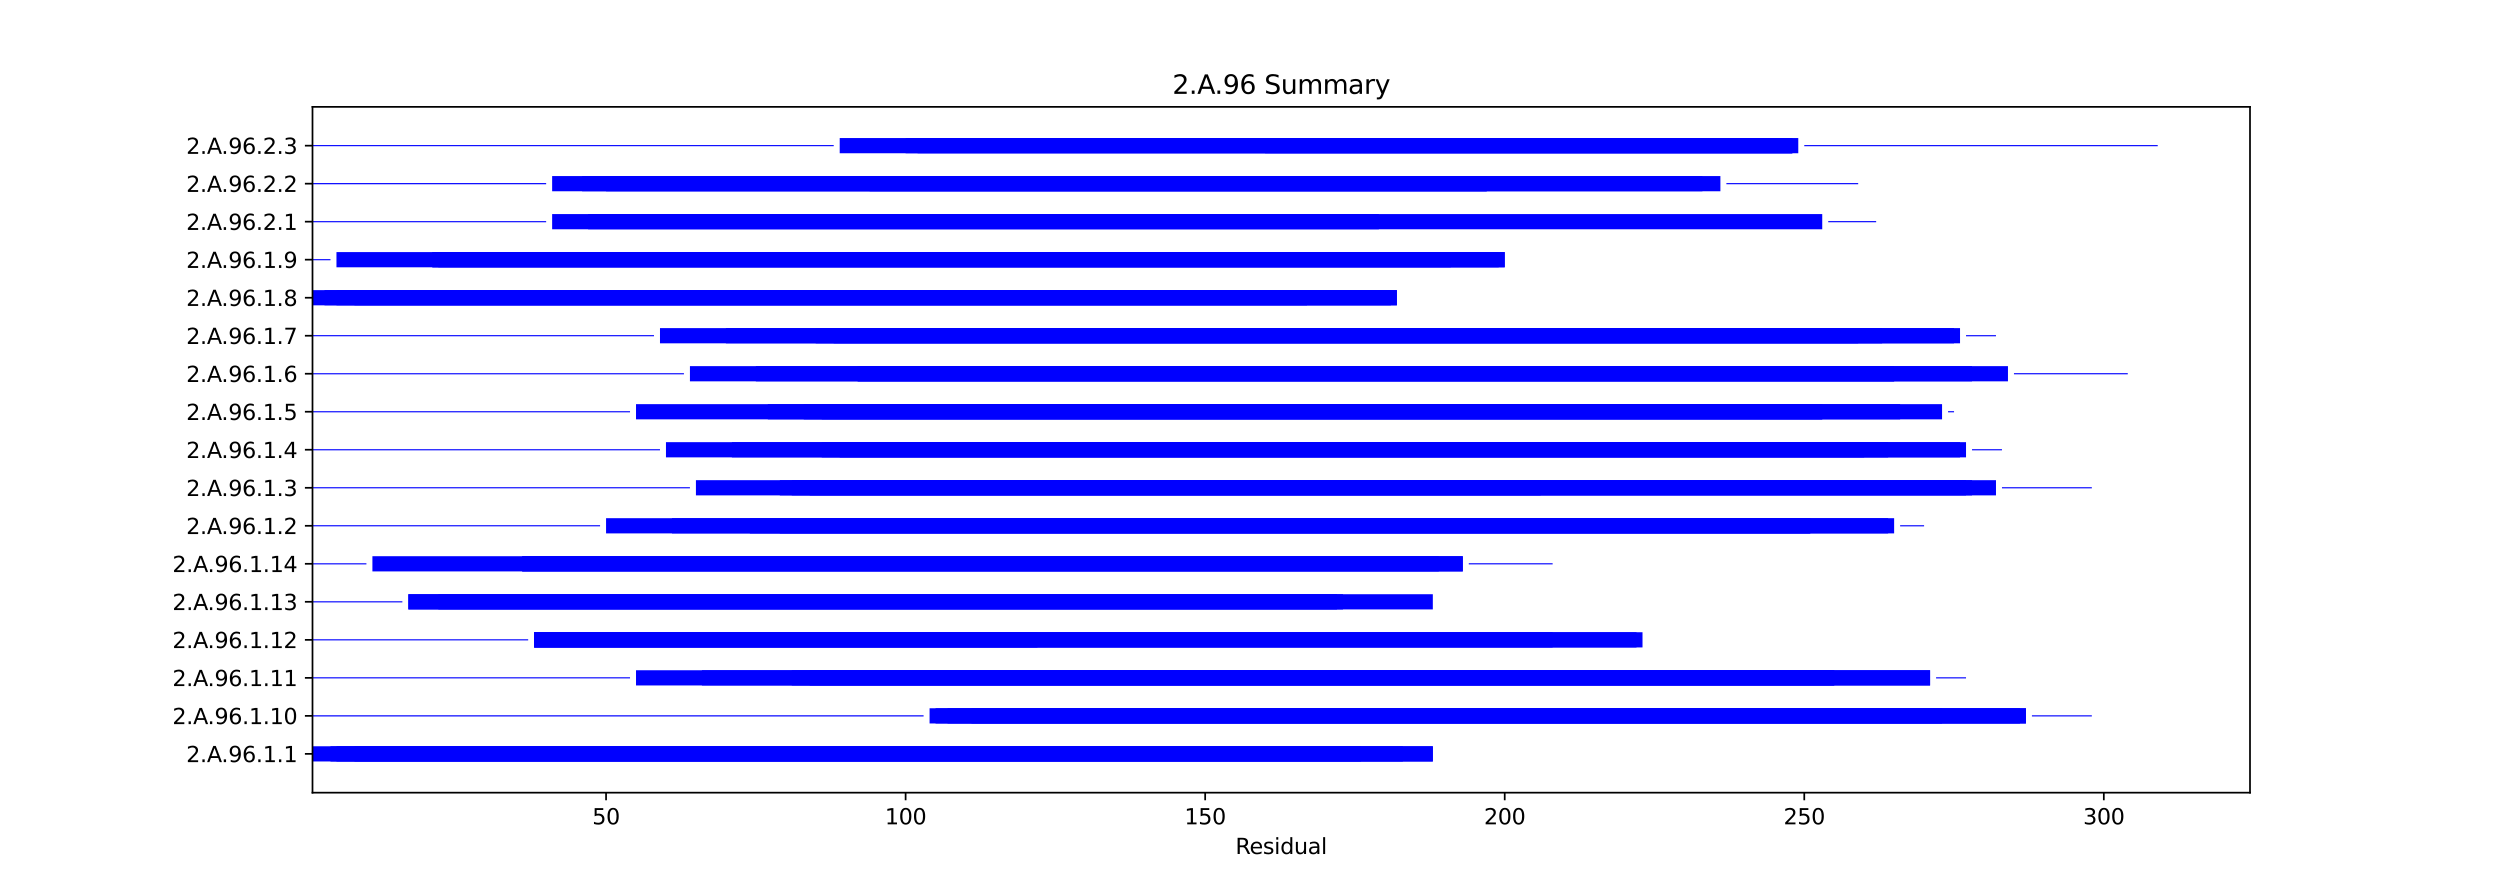 <?xml version="1.0" encoding="utf-8" standalone="no"?>
<!DOCTYPE svg PUBLIC "-//W3C//DTD SVG 1.1//EN"
  "http://www.w3.org/Graphics/SVG/1.1/DTD/svg11.dtd">
<svg xmlns:xlink="http://www.w3.org/1999/xlink" width="1152pt" height="410.4pt" viewBox="0 0 1152 410.4" xmlns="http://www.w3.org/2000/svg" version="1.1">
 <defs>
  <style type="text/css">*{stroke-linejoin: round; stroke-linecap: butt}</style>
 </defs>
 <g id="figure_1">
  <g id="patch_1">
   <path d="M 0 410.4 
L 1152 410.4 
L 1152 0 
L 0 0 
z
" style="fill: #ffffff"/>
  </g>
  <g id="axes_1">
   <g id="patch_2">
    <path d="M 144 365.256 
L 1036.8 365.256 
L 1036.8 49.248 
L 144 49.248 
z
" style="fill: #ffffff"/>
   </g>
   <g id="patch_3">
    <path d="M 144 350.892 
L 660.245 350.892 
L 660.245 343.885 
L 144 343.885 
z
" clip-path="url(#p407dd7b61c)" style="fill: #0000ff"/>
   </g>
   <g id="patch_4">
    <path d="M 152.282 350.892 
L 660.245 350.892 
L 660.245 343.885 
L 152.282 343.885 
z
" clip-path="url(#p407dd7b61c)" style="fill: #0000ff"/>
   </g>
   <g id="patch_5">
    <path d="M 155.043 350.892 
L 627.117 350.892 
L 627.117 343.885 
L 155.043 343.885 
z
" clip-path="url(#p407dd7b61c)" style="fill: #0000ff"/>
   </g>
   <g id="patch_6">
    <path d="M 163.325 350.892 
L 646.442 350.892 
L 646.442 343.885 
L 163.325 343.885 
z
" clip-path="url(#p407dd7b61c)" style="fill: #0000ff"/>
   </g>
   <g id="patch_7">
    <path d="M 144 330.134 
L 425.588 330.134 
L 425.588 329.609 
L 144 329.609 
z
" clip-path="url(#p407dd7b61c)" style="fill: #0000ff"/>
   </g>
   <g id="patch_8">
    <path d="M 428.349 333.375 
L 933.551 333.375 
L 933.551 326.368 
L 428.349 326.368 
z
" clip-path="url(#p407dd7b61c)" style="fill: #0000ff"/>
   </g>
   <g id="patch_9">
    <path d="M 431.109 333.375 
L 933.551 333.375 
L 933.551 326.368 
L 431.109 326.368 
z
" clip-path="url(#p407dd7b61c)" style="fill: #0000ff"/>
   </g>
   <g id="patch_10">
    <path d="M 436.631 333.375 
L 894.902 333.375 
L 894.902 326.368 
L 436.631 326.368 
z
" clip-path="url(#p407dd7b61c)" style="fill: #0000ff"/>
   </g>
   <g id="patch_11">
    <path d="M 447.673 333.375 
L 930.79 333.375 
L 930.79 326.368 
L 447.673 326.368 
z
" clip-path="url(#p407dd7b61c)" style="fill: #0000ff"/>
   </g>
   <g id="patch_12">
    <path d="M 936.312 330.134 
L 963.918 330.134 
L 963.918 329.609 
L 936.312 329.609 
z
" clip-path="url(#p407dd7b61c)" style="fill: #0000ff"/>
   </g>
   <g id="patch_13">
    <path d="M 144 312.617 
L 290.315 312.617 
L 290.315 312.092 
L 144 312.092 
z
" clip-path="url(#p407dd7b61c)" style="fill: #0000ff"/>
   </g>
   <g id="patch_14">
    <path d="M 293.076 315.858 
L 889.38 315.858 
L 889.38 308.851 
L 293.076 308.851 
z
" clip-path="url(#p407dd7b61c)" style="fill: #0000ff"/>
   </g>
   <g id="patch_15">
    <path d="M 323.443 315.858 
L 889.38 315.858 
L 889.38 308.851 
L 323.443 308.851 
z
" clip-path="url(#p407dd7b61c)" style="fill: #0000ff"/>
   </g>
   <g id="patch_16">
    <path d="M 364.853 315.858 
L 845.21 315.858 
L 845.21 308.851 
L 364.853 308.851 
z
" clip-path="url(#p407dd7b61c)" style="fill: #0000ff"/>
   </g>
   <g id="patch_17">
    <path d="M 373.135 315.858 
L 845.21 315.858 
L 845.21 308.851 
L 373.135 308.851 
z
" clip-path="url(#p407dd7b61c)" style="fill: #0000ff"/>
   </g>
   <g id="patch_18">
    <path d="M 892.141 312.617 
L 905.944 312.617 
L 905.944 312.092 
L 892.141 312.092 
z
" clip-path="url(#p407dd7b61c)" style="fill: #0000ff"/>
   </g>
   <g id="patch_19">
    <path d="M 144 295.1 
L 243.384 295.1 
L 243.384 294.575 
L 144 294.575 
z
" clip-path="url(#p407dd7b61c)" style="fill: #0000ff"/>
   </g>
   <g id="patch_20">
    <path d="M 246.145 298.341 
L 715.458 298.341 
L 715.458 291.334 
L 246.145 291.334 
z
" clip-path="url(#p407dd7b61c)" style="fill: #0000ff"/>
   </g>
   <g id="patch_21">
    <path d="M 246.145 298.341 
L 754.108 298.341 
L 754.108 291.334 
L 246.145 291.334 
z
" clip-path="url(#p407dd7b61c)" style="fill: #0000ff"/>
   </g>
   <g id="patch_22">
    <path d="M 246.145 298.341 
L 478.041 298.341 
L 478.041 291.334 
L 246.145 291.334 
z
" clip-path="url(#p407dd7b61c)" style="fill: #0000ff"/>
   </g>
   <g id="patch_23">
    <path d="M 246.145 298.341 
L 756.868 298.341 
L 756.868 291.334 
L 246.145 291.334 
z
" clip-path="url(#p407dd7b61c)" style="fill: #0000ff"/>
   </g>
   <g id="patch_24">
    <path d="M 144 277.583 
L 185.41 277.583 
L 185.41 277.058 
L 144 277.058 
z
" clip-path="url(#p407dd7b61c)" style="fill: #0000ff"/>
   </g>
   <g id="patch_25">
    <path d="M 188.171 280.824 
L 616.074 280.824 
L 616.074 273.817 
L 188.171 273.817 
z
" clip-path="url(#p407dd7b61c)" style="fill: #0000ff"/>
   </g>
   <g id="patch_26">
    <path d="M 188.171 280.824 
L 660.245 280.824 
L 660.245 273.817 
L 188.171 273.817 
z
" clip-path="url(#p407dd7b61c)" style="fill: #0000ff"/>
   </g>
   <g id="patch_27">
    <path d="M 201.974 280.824 
L 618.835 280.824 
L 618.835 273.817 
L 201.974 273.817 
z
" clip-path="url(#p407dd7b61c)" style="fill: #0000ff"/>
   </g>
   <g id="patch_28">
    <path d="M 663.006 277.583 
L 663.006 277.583 
L 663.006 277.058 
L 663.006 277.058 
z
" clip-path="url(#p407dd7b61c)" style="fill: #0000ff"/>
   </g>
   <g id="patch_29">
    <path d="M 144 260.066 
L 168.846 260.066 
L 168.846 259.54 
L 144 259.54 
z
" clip-path="url(#p407dd7b61c)" style="fill: #0000ff"/>
   </g>
   <g id="patch_30">
    <path d="M 171.607 263.307 
L 674.048 263.307 
L 674.048 256.3 
L 171.607 256.3 
z
" clip-path="url(#p407dd7b61c)" style="fill: #0000ff"/>
   </g>
   <g id="patch_31">
    <path d="M 240.623 263.307 
L 674.048 263.307 
L 674.048 256.3 
L 240.623 256.3 
z
" clip-path="url(#p407dd7b61c)" style="fill: #0000ff"/>
   </g>
   <g id="patch_32">
    <path d="M 240.623 263.307 
L 663.006 263.307 
L 663.006 256.3 
L 240.623 256.3 
z
" clip-path="url(#p407dd7b61c)" style="fill: #0000ff"/>
   </g>
   <g id="patch_33">
    <path d="M 676.809 260.066 
L 715.458 260.066 
L 715.458 259.54 
L 676.809 259.54 
z
" clip-path="url(#p407dd7b61c)" style="fill: #0000ff"/>
   </g>
   <g id="patch_34">
    <path d="M 144 242.549 
L 276.512 242.549 
L 276.512 242.023 
L 144 242.023 
z
" clip-path="url(#p407dd7b61c)" style="fill: #0000ff"/>
   </g>
   <g id="patch_35">
    <path d="M 279.273 245.79 
L 870.056 245.79 
L 870.056 238.783 
L 279.273 238.783 
z
" clip-path="url(#p407dd7b61c)" style="fill: #0000ff"/>
   </g>
   <g id="patch_36">
    <path d="M 309.64 245.79 
L 872.816 245.79 
L 872.816 238.783 
L 309.64 238.783 
z
" clip-path="url(#p407dd7b61c)" style="fill: #0000ff"/>
   </g>
   <g id="patch_37">
    <path d="M 345.529 245.79 
L 834.167 245.79 
L 834.167 238.783 
L 345.529 238.783 
z
" clip-path="url(#p407dd7b61c)" style="fill: #0000ff"/>
   </g>
   <g id="patch_38">
    <path d="M 359.332 245.79 
L 834.167 245.79 
L 834.167 238.783 
L 359.332 238.783 
z
" clip-path="url(#p407dd7b61c)" style="fill: #0000ff"/>
   </g>
   <g id="patch_39">
    <path d="M 875.577 242.549 
L 886.62 242.549 
L 886.62 242.023 
L 875.577 242.023 
z
" clip-path="url(#p407dd7b61c)" style="fill: #0000ff"/>
   </g>
   <g id="patch_40">
    <path d="M 144 225.032 
L 317.922 225.032 
L 317.922 224.506 
L 144 224.506 
z
" clip-path="url(#p407dd7b61c)" style="fill: #0000ff"/>
   </g>
   <g id="patch_41">
    <path d="M 320.683 228.272 
L 919.748 228.272 
L 919.748 221.266 
L 320.683 221.266 
z
" clip-path="url(#p407dd7b61c)" style="fill: #0000ff"/>
   </g>
   <g id="patch_42">
    <path d="M 359.332 228.272 
L 905.944 228.272 
L 905.944 221.266 
L 359.332 221.266 
z
" clip-path="url(#p407dd7b61c)" style="fill: #0000ff"/>
   </g>
   <g id="patch_43">
    <path d="M 364.853 228.272 
L 908.705 228.272 
L 908.705 221.266 
L 364.853 221.266 
z
" clip-path="url(#p407dd7b61c)" style="fill: #0000ff"/>
   </g>
   <g id="patch_44">
    <path d="M 373.135 228.272 
L 709.937 228.272 
L 709.937 221.266 
L 373.135 221.266 
z
" clip-path="url(#p407dd7b61c)" style="fill: #0000ff"/>
   </g>
   <g id="patch_45">
    <path d="M 922.508 225.032 
L 963.918 225.032 
L 963.918 224.506 
L 922.508 224.506 
z
" clip-path="url(#p407dd7b61c)" style="fill: #0000ff"/>
   </g>
   <g id="patch_46">
    <path d="M 144 207.515 
L 304.119 207.515 
L 304.119 206.989 
L 144 206.989 
z
" clip-path="url(#p407dd7b61c)" style="fill: #0000ff"/>
   </g>
   <g id="patch_47">
    <path d="M 306.879 210.755 
L 905.944 210.755 
L 905.944 203.749 
L 306.879 203.749 
z
" clip-path="url(#p407dd7b61c)" style="fill: #0000ff"/>
   </g>
   <g id="patch_48">
    <path d="M 337.247 210.755 
L 903.184 210.755 
L 903.184 203.749 
L 337.247 203.749 
z
" clip-path="url(#p407dd7b61c)" style="fill: #0000ff"/>
   </g>
   <g id="patch_49">
    <path d="M 378.657 210.755 
L 870.056 210.755 
L 870.056 203.749 
L 378.657 203.749 
z
" clip-path="url(#p407dd7b61c)" style="fill: #0000ff"/>
   </g>
   <g id="patch_50">
    <path d="M 386.939 210.755 
L 859.013 210.755 
L 859.013 203.749 
L 386.939 203.749 
z
" clip-path="url(#p407dd7b61c)" style="fill: #0000ff"/>
   </g>
   <g id="patch_51">
    <path d="M 908.705 207.515 
L 922.508 207.515 
L 922.508 206.989 
L 908.705 206.989 
z
" clip-path="url(#p407dd7b61c)" style="fill: #0000ff"/>
   </g>
   <g id="patch_52">
    <path d="M 144 189.998 
L 290.315 189.998 
L 290.315 189.472 
L 144 189.472 
z
" clip-path="url(#p407dd7b61c)" style="fill: #0000ff"/>
   </g>
   <g id="patch_53">
    <path d="M 293.076 193.238 
L 875.577 193.238 
L 875.577 186.232 
L 293.076 186.232 
z
" clip-path="url(#p407dd7b61c)" style="fill: #0000ff"/>
   </g>
   <g id="patch_54">
    <path d="M 353.811 193.238 
L 894.902 193.238 
L 894.902 186.232 
L 353.811 186.232 
z
" clip-path="url(#p407dd7b61c)" style="fill: #0000ff"/>
   </g>
   <g id="patch_55">
    <path d="M 370.375 193.238 
L 839.688 193.238 
L 839.688 186.232 
L 370.375 186.232 
z
" clip-path="url(#p407dd7b61c)" style="fill: #0000ff"/>
   </g>
   <g id="patch_56">
    <path d="M 378.657 193.238 
L 839.688 193.238 
L 839.688 186.232 
L 378.657 186.232 
z
" clip-path="url(#p407dd7b61c)" style="fill: #0000ff"/>
   </g>
   <g id="patch_57">
    <path d="M 897.662 189.998 
L 900.423 189.998 
L 900.423 189.472 
L 897.662 189.472 
z
" clip-path="url(#p407dd7b61c)" style="fill: #0000ff"/>
   </g>
   <g id="patch_58">
    <path d="M 144 172.481 
L 315.161 172.481 
L 315.161 171.955 
L 144 171.955 
z
" clip-path="url(#p407dd7b61c)" style="fill: #0000ff"/>
   </g>
   <g id="patch_59">
    <path d="M 317.922 175.721 
L 908.705 175.721 
L 908.705 168.714 
L 317.922 168.714 
z
" clip-path="url(#p407dd7b61c)" style="fill: #0000ff"/>
   </g>
   <g id="patch_60">
    <path d="M 348.289 175.721 
L 925.269 175.721 
L 925.269 168.714 
L 348.289 168.714 
z
" clip-path="url(#p407dd7b61c)" style="fill: #0000ff"/>
   </g>
   <g id="patch_61">
    <path d="M 395.221 175.721 
L 872.816 175.721 
L 872.816 168.714 
L 395.221 168.714 
z
" clip-path="url(#p407dd7b61c)" style="fill: #0000ff"/>
   </g>
   <g id="patch_62">
    <path d="M 395.221 175.721 
L 872.816 175.721 
L 872.816 168.714 
L 395.221 168.714 
z
" clip-path="url(#p407dd7b61c)" style="fill: #0000ff"/>
   </g>
   <g id="patch_63">
    <path d="M 928.03 172.481 
L 980.482 172.481 
L 980.482 171.955 
L 928.03 171.955 
z
" clip-path="url(#p407dd7b61c)" style="fill: #0000ff"/>
   </g>
   <g id="patch_64">
    <path d="M 144 154.964 
L 301.358 154.964 
L 301.358 154.438 
L 144 154.438 
z
" clip-path="url(#p407dd7b61c)" style="fill: #0000ff"/>
   </g>
   <g id="patch_65">
    <path d="M 304.119 158.204 
L 903.184 158.204 
L 903.184 151.197 
L 304.119 151.197 
z
" clip-path="url(#p407dd7b61c)" style="fill: #0000ff"/>
   </g>
   <g id="patch_66">
    <path d="M 334.486 158.204 
L 900.423 158.204 
L 900.423 151.197 
L 334.486 151.197 
z
" clip-path="url(#p407dd7b61c)" style="fill: #0000ff"/>
   </g>
   <g id="patch_67">
    <path d="M 375.896 158.204 
L 867.295 158.204 
L 867.295 151.197 
L 375.896 151.197 
z
" clip-path="url(#p407dd7b61c)" style="fill: #0000ff"/>
   </g>
   <g id="patch_68">
    <path d="M 384.178 158.204 
L 856.252 158.204 
L 856.252 151.197 
L 384.178 151.197 
z
" clip-path="url(#p407dd7b61c)" style="fill: #0000ff"/>
   </g>
   <g id="patch_69">
    <path d="M 905.944 154.964 
L 919.748 154.964 
L 919.748 154.438 
L 905.944 154.438 
z
" clip-path="url(#p407dd7b61c)" style="fill: #0000ff"/>
   </g>
   <g id="patch_70">
    <path d="M 144 140.687 
L 643.681 140.687 
L 643.681 133.68 
L 144 133.68 
z
" clip-path="url(#p407dd7b61c)" style="fill: #0000ff"/>
   </g>
   <g id="patch_71">
    <path d="M 149.521 140.687 
L 602.271 140.687 
L 602.271 133.68 
L 149.521 133.68 
z
" clip-path="url(#p407dd7b61c)" style="fill: #0000ff"/>
   </g>
   <g id="patch_72">
    <path d="M 155.043 140.687 
L 643.681 140.687 
L 643.681 133.68 
L 155.043 133.68 
z
" clip-path="url(#p407dd7b61c)" style="fill: #0000ff"/>
   </g>
   <g id="patch_73">
    <path d="M 163.325 140.687 
L 640.92 140.687 
L 640.92 133.68 
L 163.325 133.68 
z
" clip-path="url(#p407dd7b61c)" style="fill: #0000ff"/>
   </g>
   <g id="patch_74">
    <path d="M 144 119.929 
L 152.282 119.929 
L 152.282 119.404 
L 144 119.404 
z
" clip-path="url(#p407dd7b61c)" style="fill: #0000ff"/>
   </g>
   <g id="patch_75">
    <path d="M 155.043 123.17 
L 693.373 123.17 
L 693.373 116.163 
L 155.043 116.163 
z
" clip-path="url(#p407dd7b61c)" style="fill: #0000ff"/>
   </g>
   <g id="patch_76">
    <path d="M 199.213 123.17 
L 693.373 123.17 
L 693.373 116.163 
L 199.213 116.163 
z
" clip-path="url(#p407dd7b61c)" style="fill: #0000ff"/>
   </g>
   <g id="patch_77">
    <path d="M 199.213 123.17 
L 668.527 123.17 
L 668.527 116.163 
L 199.213 116.163 
z
" clip-path="url(#p407dd7b61c)" style="fill: #0000ff"/>
   </g>
   <g id="patch_78">
    <path d="M 201.974 123.17 
L 690.612 123.17 
L 690.612 116.163 
L 201.974 116.163 
z
" clip-path="url(#p407dd7b61c)" style="fill: #0000ff"/>
   </g>
   <g id="patch_79">
    <path d="M 144 102.412 
L 251.666 102.412 
L 251.666 101.887 
L 144 101.887 
z
" clip-path="url(#p407dd7b61c)" style="fill: #0000ff"/>
   </g>
   <g id="patch_80">
    <path d="M 254.427 105.653 
L 839.688 105.653 
L 839.688 98.646 
L 254.427 98.646 
z
" clip-path="url(#p407dd7b61c)" style="fill: #0000ff"/>
   </g>
   <g id="patch_81">
    <path d="M 270.991 105.653 
L 635.399 105.653 
L 635.399 98.646 
L 270.991 98.646 
z
" clip-path="url(#p407dd7b61c)" style="fill: #0000ff"/>
   </g>
   <g id="patch_82">
    <path d="M 842.449 102.412 
L 864.534 102.412 
L 864.534 101.887 
L 842.449 101.887 
z
" clip-path="url(#p407dd7b61c)" style="fill: #0000ff"/>
   </g>
   <g id="patch_83">
    <path d="M 144 84.895 
L 251.666 84.895 
L 251.666 84.37 
L 144 84.37 
z
" clip-path="url(#p407dd7b61c)" style="fill: #0000ff"/>
   </g>
   <g id="patch_84">
    <path d="M 254.427 88.136 
L 792.757 88.136 
L 792.757 81.129 
L 254.427 81.129 
z
" clip-path="url(#p407dd7b61c)" style="fill: #0000ff"/>
   </g>
   <g id="patch_85">
    <path d="M 268.23 88.136 
L 685.091 88.136 
L 685.091 81.129 
L 268.23 81.129 
z
" clip-path="url(#p407dd7b61c)" style="fill: #0000ff"/>
   </g>
   <g id="patch_86">
    <path d="M 279.273 88.136 
L 784.475 88.136 
L 784.475 81.129 
L 279.273 81.129 
z
" clip-path="url(#p407dd7b61c)" style="fill: #0000ff"/>
   </g>
   <g id="patch_87">
    <path d="M 400.742 88.136 
L 685.091 88.136 
L 685.091 81.129 
L 400.742 81.129 
z
" clip-path="url(#p407dd7b61c)" style="fill: #0000ff"/>
   </g>
   <g id="patch_88">
    <path d="M 795.518 84.895 
L 856.252 84.895 
L 856.252 84.37 
L 795.518 84.37 
z
" clip-path="url(#p407dd7b61c)" style="fill: #0000ff"/>
   </g>
   <g id="patch_89">
    <path d="M 144 67.378 
L 384.178 67.378 
L 384.178 66.853 
L 144 66.853 
z
" clip-path="url(#p407dd7b61c)" style="fill: #0000ff"/>
   </g>
   <g id="patch_90">
    <path d="M 386.939 70.619 
L 825.885 70.619 
L 825.885 63.612 
L 386.939 63.612 
z
" clip-path="url(#p407dd7b61c)" style="fill: #0000ff"/>
   </g>
   <g id="patch_91">
    <path d="M 417.306 70.619 
L 825.885 70.619 
L 825.885 63.612 
L 417.306 63.612 
z
" clip-path="url(#p407dd7b61c)" style="fill: #0000ff"/>
   </g>
   <g id="patch_92">
    <path d="M 422.827 70.619 
L 825.885 70.619 
L 825.885 63.612 
L 422.827 63.612 
z
" clip-path="url(#p407dd7b61c)" style="fill: #0000ff"/>
   </g>
   <g id="patch_93">
    <path d="M 582.946 70.619 
L 828.646 70.619 
L 828.646 63.612 
L 582.946 63.612 
z
" clip-path="url(#p407dd7b61c)" style="fill: #0000ff"/>
   </g>
   <g id="patch_94">
    <path d="M 831.406 67.378 
L 994.286 67.378 
L 994.286 66.853 
L 831.406 66.853 
z
" clip-path="url(#p407dd7b61c)" style="fill: #0000ff"/>
   </g>
   <g id="matplotlib.axis_1">
    <g id="xtick_1">
     <g id="line2d_1">
      <defs>
       <path id="m252e6dbc79" d="M 0 0 
L 0 3.5 
" style="stroke: #000000; stroke-width: 0.8"/>
      </defs>
      <g>
       <use xlink:href="#m252e6dbc79" x="279.273" y="365.256" style="stroke: #000000; stroke-width: 0.8"/>
      </g>
     </g>
     <g id="text_1">
      <!-- 50 -->
      <g transform="translate(272.91 379.854) scale(0.1 -0.1)">
       <defs>
        <path id="DejaVuSans-35" d="M 691 4666 
L 3169 4666 
L 3169 4134 
L 1269 4134 
L 1269 2991 
Q 1406 3038 1543 3061 
Q 1681 3084 1819 3084 
Q 2600 3084 3056 2656 
Q 3513 2228 3513 1497 
Q 3513 744 3044 326 
Q 2575 -91 1722 -91 
Q 1428 -91 1123 -41 
Q 819 9 494 109 
L 494 744 
Q 775 591 1075 516 
Q 1375 441 1709 441 
Q 2250 441 2565 725 
Q 2881 1009 2881 1497 
Q 2881 1984 2565 2268 
Q 2250 2553 1709 2553 
Q 1456 2553 1204 2497 
Q 953 2441 691 2322 
L 691 4666 
z
" transform="scale(0.016)"/>
        <path id="DejaVuSans-30" d="M 2034 4250 
Q 1547 4250 1301 3770 
Q 1056 3291 1056 2328 
Q 1056 1369 1301 889 
Q 1547 409 2034 409 
Q 2525 409 2770 889 
Q 3016 1369 3016 2328 
Q 3016 3291 2770 3770 
Q 2525 4250 2034 4250 
z
M 2034 4750 
Q 2819 4750 3233 4129 
Q 3647 3509 3647 2328 
Q 3647 1150 3233 529 
Q 2819 -91 2034 -91 
Q 1250 -91 836 529 
Q 422 1150 422 2328 
Q 422 3509 836 4129 
Q 1250 4750 2034 4750 
z
" transform="scale(0.016)"/>
       </defs>
       <use xlink:href="#DejaVuSans-35"/>
       <use xlink:href="#DejaVuSans-30" x="63.623"/>
      </g>
     </g>
    </g>
    <g id="xtick_2">
     <g id="line2d_2">
      <g>
       <use xlink:href="#m252e6dbc79" x="417.306" y="365.256" style="stroke: #000000; stroke-width: 0.8"/>
      </g>
     </g>
     <g id="text_2">
      <!-- 100 -->
      <g transform="translate(407.762 379.854) scale(0.1 -0.1)">
       <defs>
        <path id="DejaVuSans-31" d="M 794 531 
L 1825 531 
L 1825 4091 
L 703 3866 
L 703 4441 
L 1819 4666 
L 2450 4666 
L 2450 531 
L 3481 531 
L 3481 0 
L 794 0 
L 794 531 
z
" transform="scale(0.016)"/>
       </defs>
       <use xlink:href="#DejaVuSans-31"/>
       <use xlink:href="#DejaVuSans-30" x="63.623"/>
       <use xlink:href="#DejaVuSans-30" x="127.246"/>
      </g>
     </g>
    </g>
    <g id="xtick_3">
     <g id="line2d_3">
      <g>
       <use xlink:href="#m252e6dbc79" x="555.34" y="365.256" style="stroke: #000000; stroke-width: 0.8"/>
      </g>
     </g>
     <g id="text_3">
      <!-- 150 -->
      <g transform="translate(545.796 379.854) scale(0.1 -0.1)">
       <use xlink:href="#DejaVuSans-31"/>
       <use xlink:href="#DejaVuSans-35" x="63.623"/>
       <use xlink:href="#DejaVuSans-30" x="127.246"/>
      </g>
     </g>
    </g>
    <g id="xtick_4">
     <g id="line2d_4">
      <g>
       <use xlink:href="#m252e6dbc79" x="693.373" y="365.256" style="stroke: #000000; stroke-width: 0.8"/>
      </g>
     </g>
     <g id="text_4">
      <!-- 200 -->
      <g transform="translate(683.829 379.854) scale(0.1 -0.1)">
       <defs>
        <path id="DejaVuSans-32" d="M 1228 531 
L 3431 531 
L 3431 0 
L 469 0 
L 469 531 
Q 828 903 1448 1529 
Q 2069 2156 2228 2338 
Q 2531 2678 2651 2914 
Q 2772 3150 2772 3378 
Q 2772 3750 2511 3984 
Q 2250 4219 1831 4219 
Q 1534 4219 1204 4116 
Q 875 4013 500 3803 
L 500 4441 
Q 881 4594 1212 4672 
Q 1544 4750 1819 4750 
Q 2544 4750 2975 4387 
Q 3406 4025 3406 3419 
Q 3406 3131 3298 2873 
Q 3191 2616 2906 2266 
Q 2828 2175 2409 1742 
Q 1991 1309 1228 531 
z
" transform="scale(0.016)"/>
       </defs>
       <use xlink:href="#DejaVuSans-32"/>
       <use xlink:href="#DejaVuSans-30" x="63.623"/>
       <use xlink:href="#DejaVuSans-30" x="127.246"/>
      </g>
     </g>
    </g>
    <g id="xtick_5">
     <g id="line2d_5">
      <g>
       <use xlink:href="#m252e6dbc79" x="831.406" y="365.256" style="stroke: #000000; stroke-width: 0.8"/>
      </g>
     </g>
     <g id="text_5">
      <!-- 250 -->
      <g transform="translate(821.863 379.854) scale(0.1 -0.1)">
       <use xlink:href="#DejaVuSans-32"/>
       <use xlink:href="#DejaVuSans-35" x="63.623"/>
       <use xlink:href="#DejaVuSans-30" x="127.246"/>
      </g>
     </g>
    </g>
    <g id="xtick_6">
     <g id="line2d_6">
      <g>
       <use xlink:href="#m252e6dbc79" x="969.44" y="365.256" style="stroke: #000000; stroke-width: 0.8"/>
      </g>
     </g>
     <g id="text_6">
      <!-- 300 -->
      <g transform="translate(959.896 379.854) scale(0.1 -0.1)">
       <defs>
        <path id="DejaVuSans-33" d="M 2597 2516 
Q 3050 2419 3304 2112 
Q 3559 1806 3559 1356 
Q 3559 666 3084 287 
Q 2609 -91 1734 -91 
Q 1441 -91 1130 -33 
Q 819 25 488 141 
L 488 750 
Q 750 597 1062 519 
Q 1375 441 1716 441 
Q 2309 441 2620 675 
Q 2931 909 2931 1356 
Q 2931 1769 2642 2001 
Q 2353 2234 1838 2234 
L 1294 2234 
L 1294 2753 
L 1863 2753 
Q 2328 2753 2575 2939 
Q 2822 3125 2822 3475 
Q 2822 3834 2567 4026 
Q 2313 4219 1838 4219 
Q 1578 4219 1281 4162 
Q 984 4106 628 3988 
L 628 4550 
Q 988 4650 1302 4700 
Q 1616 4750 1894 4750 
Q 2613 4750 3031 4423 
Q 3450 4097 3450 3541 
Q 3450 3153 3228 2886 
Q 3006 2619 2597 2516 
z
" transform="scale(0.016)"/>
       </defs>
       <use xlink:href="#DejaVuSans-33"/>
       <use xlink:href="#DejaVuSans-30" x="63.623"/>
       <use xlink:href="#DejaVuSans-30" x="127.246"/>
      </g>
     </g>
    </g>
    <g id="text_7">
     <!-- Residual -->
     <g transform="translate(569.284 393.533) scale(0.1 -0.1)">
      <defs>
       <path id="DejaVuSans-52" d="M 2841 2188 
Q 3044 2119 3236 1894 
Q 3428 1669 3622 1275 
L 4263 0 
L 3584 0 
L 2988 1197 
Q 2756 1666 2539 1819 
Q 2322 1972 1947 1972 
L 1259 1972 
L 1259 0 
L 628 0 
L 628 4666 
L 2053 4666 
Q 2853 4666 3247 4331 
Q 3641 3997 3641 3322 
Q 3641 2881 3436 2590 
Q 3231 2300 2841 2188 
z
M 1259 4147 
L 1259 2491 
L 2053 2491 
Q 2509 2491 2742 2702 
Q 2975 2913 2975 3322 
Q 2975 3731 2742 3939 
Q 2509 4147 2053 4147 
L 1259 4147 
z
" transform="scale(0.016)"/>
       <path id="DejaVuSans-65" d="M 3597 1894 
L 3597 1613 
L 953 1613 
Q 991 1019 1311 708 
Q 1631 397 2203 397 
Q 2534 397 2845 478 
Q 3156 559 3463 722 
L 3463 178 
Q 3153 47 2828 -22 
Q 2503 -91 2169 -91 
Q 1331 -91 842 396 
Q 353 884 353 1716 
Q 353 2575 817 3079 
Q 1281 3584 2069 3584 
Q 2775 3584 3186 3129 
Q 3597 2675 3597 1894 
z
M 3022 2063 
Q 3016 2534 2758 2815 
Q 2500 3097 2075 3097 
Q 1594 3097 1305 2825 
Q 1016 2553 972 2059 
L 3022 2063 
z
" transform="scale(0.016)"/>
       <path id="DejaVuSans-73" d="M 2834 3397 
L 2834 2853 
Q 2591 2978 2328 3040 
Q 2066 3103 1784 3103 
Q 1356 3103 1142 2972 
Q 928 2841 928 2578 
Q 928 2378 1081 2264 
Q 1234 2150 1697 2047 
L 1894 2003 
Q 2506 1872 2764 1633 
Q 3022 1394 3022 966 
Q 3022 478 2636 193 
Q 2250 -91 1575 -91 
Q 1294 -91 989 -36 
Q 684 19 347 128 
L 347 722 
Q 666 556 975 473 
Q 1284 391 1588 391 
Q 1994 391 2212 530 
Q 2431 669 2431 922 
Q 2431 1156 2273 1281 
Q 2116 1406 1581 1522 
L 1381 1569 
Q 847 1681 609 1914 
Q 372 2147 372 2553 
Q 372 3047 722 3315 
Q 1072 3584 1716 3584 
Q 2034 3584 2315 3537 
Q 2597 3491 2834 3397 
z
" transform="scale(0.016)"/>
       <path id="DejaVuSans-69" d="M 603 3500 
L 1178 3500 
L 1178 0 
L 603 0 
L 603 3500 
z
M 603 4863 
L 1178 4863 
L 1178 4134 
L 603 4134 
L 603 4863 
z
" transform="scale(0.016)"/>
       <path id="DejaVuSans-64" d="M 2906 2969 
L 2906 4863 
L 3481 4863 
L 3481 0 
L 2906 0 
L 2906 525 
Q 2725 213 2448 61 
Q 2172 -91 1784 -91 
Q 1150 -91 751 415 
Q 353 922 353 1747 
Q 353 2572 751 3078 
Q 1150 3584 1784 3584 
Q 2172 3584 2448 3432 
Q 2725 3281 2906 2969 
z
M 947 1747 
Q 947 1113 1208 752 
Q 1469 391 1925 391 
Q 2381 391 2643 752 
Q 2906 1113 2906 1747 
Q 2906 2381 2643 2742 
Q 2381 3103 1925 3103 
Q 1469 3103 1208 2742 
Q 947 2381 947 1747 
z
" transform="scale(0.016)"/>
       <path id="DejaVuSans-75" d="M 544 1381 
L 544 3500 
L 1119 3500 
L 1119 1403 
Q 1119 906 1312 657 
Q 1506 409 1894 409 
Q 2359 409 2629 706 
Q 2900 1003 2900 1516 
L 2900 3500 
L 3475 3500 
L 3475 0 
L 2900 0 
L 2900 538 
Q 2691 219 2414 64 
Q 2138 -91 1772 -91 
Q 1169 -91 856 284 
Q 544 659 544 1381 
z
M 1991 3584 
L 1991 3584 
z
" transform="scale(0.016)"/>
       <path id="DejaVuSans-61" d="M 2194 1759 
Q 1497 1759 1228 1600 
Q 959 1441 959 1056 
Q 959 750 1161 570 
Q 1363 391 1709 391 
Q 2188 391 2477 730 
Q 2766 1069 2766 1631 
L 2766 1759 
L 2194 1759 
z
M 3341 1997 
L 3341 0 
L 2766 0 
L 2766 531 
Q 2569 213 2275 61 
Q 1981 -91 1556 -91 
Q 1019 -91 701 211 
Q 384 513 384 1019 
Q 384 1609 779 1909 
Q 1175 2209 1959 2209 
L 2766 2209 
L 2766 2266 
Q 2766 2663 2505 2880 
Q 2244 3097 1772 3097 
Q 1472 3097 1187 3025 
Q 903 2953 641 2809 
L 641 3341 
Q 956 3463 1253 3523 
Q 1550 3584 1831 3584 
Q 2591 3584 2966 3190 
Q 3341 2797 3341 1997 
z
" transform="scale(0.016)"/>
       <path id="DejaVuSans-6c" d="M 603 4863 
L 1178 4863 
L 1178 0 
L 603 0 
L 603 4863 
z
" transform="scale(0.016)"/>
      </defs>
      <use xlink:href="#DejaVuSans-52"/>
      <use xlink:href="#DejaVuSans-65" x="64.982"/>
      <use xlink:href="#DejaVuSans-73" x="126.506"/>
      <use xlink:href="#DejaVuSans-69" x="178.605"/>
      <use xlink:href="#DejaVuSans-64" x="206.389"/>
      <use xlink:href="#DejaVuSans-75" x="269.865"/>
      <use xlink:href="#DejaVuSans-61" x="333.244"/>
      <use xlink:href="#DejaVuSans-6c" x="394.523"/>
     </g>
    </g>
   </g>
   <g id="matplotlib.axis_2">
    <g id="ytick_1">
     <g id="line2d_7">
      <defs>
       <path id="m0d72e02188" d="M 0 0 
L -3.5 0 
" style="stroke: #000000; stroke-width: 0.8"/>
      </defs>
      <g>
       <use xlink:href="#m0d72e02188" x="144" y="347.389" style="stroke: #000000; stroke-width: 0.8"/>
      </g>
     </g>
     <g id="text_8">
      <!-- 2.A.96.1.1 -->
      <g transform="translate(85.809 351.188) scale(0.1 -0.1)">
       <defs>
        <path id="DejaVuSans-2e" d="M 684 794 
L 1344 794 
L 1344 0 
L 684 0 
L 684 794 
z
" transform="scale(0.016)"/>
        <path id="DejaVuSans-41" d="M 2188 4044 
L 1331 1722 
L 3047 1722 
L 2188 4044 
z
M 1831 4666 
L 2547 4666 
L 4325 0 
L 3669 0 
L 3244 1197 
L 1141 1197 
L 716 0 
L 50 0 
L 1831 4666 
z
" transform="scale(0.016)"/>
        <path id="DejaVuSans-39" d="M 703 97 
L 703 672 
Q 941 559 1184 500 
Q 1428 441 1663 441 
Q 2288 441 2617 861 
Q 2947 1281 2994 2138 
Q 2813 1869 2534 1725 
Q 2256 1581 1919 1581 
Q 1219 1581 811 2004 
Q 403 2428 403 3163 
Q 403 3881 828 4315 
Q 1253 4750 1959 4750 
Q 2769 4750 3195 4129 
Q 3622 3509 3622 2328 
Q 3622 1225 3098 567 
Q 2575 -91 1691 -91 
Q 1453 -91 1209 -44 
Q 966 3 703 97 
z
M 1959 2075 
Q 2384 2075 2632 2365 
Q 2881 2656 2881 3163 
Q 2881 3666 2632 3958 
Q 2384 4250 1959 4250 
Q 1534 4250 1286 3958 
Q 1038 3666 1038 3163 
Q 1038 2656 1286 2365 
Q 1534 2075 1959 2075 
z
" transform="scale(0.016)"/>
        <path id="DejaVuSans-36" d="M 2113 2584 
Q 1688 2584 1439 2293 
Q 1191 2003 1191 1497 
Q 1191 994 1439 701 
Q 1688 409 2113 409 
Q 2538 409 2786 701 
Q 3034 994 3034 1497 
Q 3034 2003 2786 2293 
Q 2538 2584 2113 2584 
z
M 3366 4563 
L 3366 3988 
Q 3128 4100 2886 4159 
Q 2644 4219 2406 4219 
Q 1781 4219 1451 3797 
Q 1122 3375 1075 2522 
Q 1259 2794 1537 2939 
Q 1816 3084 2150 3084 
Q 2853 3084 3261 2657 
Q 3669 2231 3669 1497 
Q 3669 778 3244 343 
Q 2819 -91 2113 -91 
Q 1303 -91 875 529 
Q 447 1150 447 2328 
Q 447 3434 972 4092 
Q 1497 4750 2381 4750 
Q 2619 4750 2861 4703 
Q 3103 4656 3366 4563 
z
" transform="scale(0.016)"/>
       </defs>
       <use xlink:href="#DejaVuSans-32"/>
       <use xlink:href="#DejaVuSans-2e" x="63.623"/>
       <use xlink:href="#DejaVuSans-41" x="95.41"/>
       <use xlink:href="#DejaVuSans-2e" x="162.068"/>
       <use xlink:href="#DejaVuSans-39" x="193.855"/>
       <use xlink:href="#DejaVuSans-36" x="257.479"/>
       <use xlink:href="#DejaVuSans-2e" x="321.102"/>
       <use xlink:href="#DejaVuSans-31" x="352.889"/>
       <use xlink:href="#DejaVuSans-2e" x="416.512"/>
       <use xlink:href="#DejaVuSans-31" x="448.299"/>
      </g>
     </g>
    </g>
    <g id="ytick_2">
     <g id="line2d_8">
      <g>
       <use xlink:href="#m0d72e02188" x="144" y="329.872" style="stroke: #000000; stroke-width: 0.8"/>
      </g>
     </g>
     <g id="text_9">
      <!-- 2.A.96.1.10 -->
      <g transform="translate(79.447 333.671) scale(0.1 -0.1)">
       <use xlink:href="#DejaVuSans-32"/>
       <use xlink:href="#DejaVuSans-2e" x="63.623"/>
       <use xlink:href="#DejaVuSans-41" x="95.41"/>
       <use xlink:href="#DejaVuSans-2e" x="162.068"/>
       <use xlink:href="#DejaVuSans-39" x="193.855"/>
       <use xlink:href="#DejaVuSans-36" x="257.479"/>
       <use xlink:href="#DejaVuSans-2e" x="321.102"/>
       <use xlink:href="#DejaVuSans-31" x="352.889"/>
       <use xlink:href="#DejaVuSans-2e" x="416.512"/>
       <use xlink:href="#DejaVuSans-31" x="448.299"/>
       <use xlink:href="#DejaVuSans-30" x="511.922"/>
      </g>
     </g>
    </g>
    <g id="ytick_3">
     <g id="line2d_9">
      <g>
       <use xlink:href="#m0d72e02188" x="144" y="312.354" style="stroke: #000000; stroke-width: 0.8"/>
      </g>
     </g>
     <g id="text_10">
      <!-- 2.A.96.1.11 -->
      <g transform="translate(79.447 316.154) scale(0.1 -0.1)">
       <use xlink:href="#DejaVuSans-32"/>
       <use xlink:href="#DejaVuSans-2e" x="63.623"/>
       <use xlink:href="#DejaVuSans-41" x="95.41"/>
       <use xlink:href="#DejaVuSans-2e" x="162.068"/>
       <use xlink:href="#DejaVuSans-39" x="193.855"/>
       <use xlink:href="#DejaVuSans-36" x="257.479"/>
       <use xlink:href="#DejaVuSans-2e" x="321.102"/>
       <use xlink:href="#DejaVuSans-31" x="352.889"/>
       <use xlink:href="#DejaVuSans-2e" x="416.512"/>
       <use xlink:href="#DejaVuSans-31" x="448.299"/>
       <use xlink:href="#DejaVuSans-31" x="511.922"/>
      </g>
     </g>
    </g>
    <g id="ytick_4">
     <g id="line2d_10">
      <g>
       <use xlink:href="#m0d72e02188" x="144" y="294.837" style="stroke: #000000; stroke-width: 0.8"/>
      </g>
     </g>
     <g id="text_11">
      <!-- 2.A.96.1.12 -->
      <g transform="translate(79.447 298.637) scale(0.1 -0.1)">
       <use xlink:href="#DejaVuSans-32"/>
       <use xlink:href="#DejaVuSans-2e" x="63.623"/>
       <use xlink:href="#DejaVuSans-41" x="95.41"/>
       <use xlink:href="#DejaVuSans-2e" x="162.068"/>
       <use xlink:href="#DejaVuSans-39" x="193.855"/>
       <use xlink:href="#DejaVuSans-36" x="257.479"/>
       <use xlink:href="#DejaVuSans-2e" x="321.102"/>
       <use xlink:href="#DejaVuSans-31" x="352.889"/>
       <use xlink:href="#DejaVuSans-2e" x="416.512"/>
       <use xlink:href="#DejaVuSans-31" x="448.299"/>
       <use xlink:href="#DejaVuSans-32" x="511.922"/>
      </g>
     </g>
    </g>
    <g id="ytick_5">
     <g id="line2d_11">
      <g>
       <use xlink:href="#m0d72e02188" x="144" y="277.32" style="stroke: #000000; stroke-width: 0.8"/>
      </g>
     </g>
     <g id="text_12">
      <!-- 2.A.96.1.13 -->
      <g transform="translate(79.447 281.12) scale(0.1 -0.1)">
       <use xlink:href="#DejaVuSans-32"/>
       <use xlink:href="#DejaVuSans-2e" x="63.623"/>
       <use xlink:href="#DejaVuSans-41" x="95.41"/>
       <use xlink:href="#DejaVuSans-2e" x="162.068"/>
       <use xlink:href="#DejaVuSans-39" x="193.855"/>
       <use xlink:href="#DejaVuSans-36" x="257.479"/>
       <use xlink:href="#DejaVuSans-2e" x="321.102"/>
       <use xlink:href="#DejaVuSans-31" x="352.889"/>
       <use xlink:href="#DejaVuSans-2e" x="416.512"/>
       <use xlink:href="#DejaVuSans-31" x="448.299"/>
       <use xlink:href="#DejaVuSans-33" x="511.922"/>
      </g>
     </g>
    </g>
    <g id="ytick_6">
     <g id="line2d_12">
      <g>
       <use xlink:href="#m0d72e02188" x="144" y="259.803" style="stroke: #000000; stroke-width: 0.8"/>
      </g>
     </g>
     <g id="text_13">
      <!-- 2.A.96.1.14 -->
      <g transform="translate(79.447 263.602) scale(0.1 -0.1)">
       <defs>
        <path id="DejaVuSans-34" d="M 2419 4116 
L 825 1625 
L 2419 1625 
L 2419 4116 
z
M 2253 4666 
L 3047 4666 
L 3047 1625 
L 3713 1625 
L 3713 1100 
L 3047 1100 
L 3047 0 
L 2419 0 
L 2419 1100 
L 313 1100 
L 313 1709 
L 2253 4666 
z
" transform="scale(0.016)"/>
       </defs>
       <use xlink:href="#DejaVuSans-32"/>
       <use xlink:href="#DejaVuSans-2e" x="63.623"/>
       <use xlink:href="#DejaVuSans-41" x="95.41"/>
       <use xlink:href="#DejaVuSans-2e" x="162.068"/>
       <use xlink:href="#DejaVuSans-39" x="193.855"/>
       <use xlink:href="#DejaVuSans-36" x="257.479"/>
       <use xlink:href="#DejaVuSans-2e" x="321.102"/>
       <use xlink:href="#DejaVuSans-31" x="352.889"/>
       <use xlink:href="#DejaVuSans-2e" x="416.512"/>
       <use xlink:href="#DejaVuSans-31" x="448.299"/>
       <use xlink:href="#DejaVuSans-34" x="511.922"/>
      </g>
     </g>
    </g>
    <g id="ytick_7">
     <g id="line2d_13">
      <g>
       <use xlink:href="#m0d72e02188" x="144" y="242.286" style="stroke: #000000; stroke-width: 0.8"/>
      </g>
     </g>
     <g id="text_14">
      <!-- 2.A.96.1.2 -->
      <g transform="translate(85.809 246.085) scale(0.1 -0.1)">
       <use xlink:href="#DejaVuSans-32"/>
       <use xlink:href="#DejaVuSans-2e" x="63.623"/>
       <use xlink:href="#DejaVuSans-41" x="95.41"/>
       <use xlink:href="#DejaVuSans-2e" x="162.068"/>
       <use xlink:href="#DejaVuSans-39" x="193.855"/>
       <use xlink:href="#DejaVuSans-36" x="257.479"/>
       <use xlink:href="#DejaVuSans-2e" x="321.102"/>
       <use xlink:href="#DejaVuSans-31" x="352.889"/>
       <use xlink:href="#DejaVuSans-2e" x="416.512"/>
       <use xlink:href="#DejaVuSans-32" x="448.299"/>
      </g>
     </g>
    </g>
    <g id="ytick_8">
     <g id="line2d_14">
      <g>
       <use xlink:href="#m0d72e02188" x="144" y="224.769" style="stroke: #000000; stroke-width: 0.8"/>
      </g>
     </g>
     <g id="text_15">
      <!-- 2.A.96.1.3 -->
      <g transform="translate(85.809 228.568) scale(0.1 -0.1)">
       <use xlink:href="#DejaVuSans-32"/>
       <use xlink:href="#DejaVuSans-2e" x="63.623"/>
       <use xlink:href="#DejaVuSans-41" x="95.41"/>
       <use xlink:href="#DejaVuSans-2e" x="162.068"/>
       <use xlink:href="#DejaVuSans-39" x="193.855"/>
       <use xlink:href="#DejaVuSans-36" x="257.479"/>
       <use xlink:href="#DejaVuSans-2e" x="321.102"/>
       <use xlink:href="#DejaVuSans-31" x="352.889"/>
       <use xlink:href="#DejaVuSans-2e" x="416.512"/>
       <use xlink:href="#DejaVuSans-33" x="448.299"/>
      </g>
     </g>
    </g>
    <g id="ytick_9">
     <g id="line2d_15">
      <g>
       <use xlink:href="#m0d72e02188" x="144" y="207.252" style="stroke: #000000; stroke-width: 0.8"/>
      </g>
     </g>
     <g id="text_16">
      <!-- 2.A.96.1.4 -->
      <g transform="translate(85.809 211.051) scale(0.1 -0.1)">
       <use xlink:href="#DejaVuSans-32"/>
       <use xlink:href="#DejaVuSans-2e" x="63.623"/>
       <use xlink:href="#DejaVuSans-41" x="95.41"/>
       <use xlink:href="#DejaVuSans-2e" x="162.068"/>
       <use xlink:href="#DejaVuSans-39" x="193.855"/>
       <use xlink:href="#DejaVuSans-36" x="257.479"/>
       <use xlink:href="#DejaVuSans-2e" x="321.102"/>
       <use xlink:href="#DejaVuSans-31" x="352.889"/>
       <use xlink:href="#DejaVuSans-2e" x="416.512"/>
       <use xlink:href="#DejaVuSans-34" x="448.299"/>
      </g>
     </g>
    </g>
    <g id="ytick_10">
     <g id="line2d_16">
      <g>
       <use xlink:href="#m0d72e02188" x="144" y="189.735" style="stroke: #000000; stroke-width: 0.8"/>
      </g>
     </g>
     <g id="text_17">
      <!-- 2.A.96.1.5 -->
      <g transform="translate(85.809 193.534) scale(0.1 -0.1)">
       <use xlink:href="#DejaVuSans-32"/>
       <use xlink:href="#DejaVuSans-2e" x="63.623"/>
       <use xlink:href="#DejaVuSans-41" x="95.41"/>
       <use xlink:href="#DejaVuSans-2e" x="162.068"/>
       <use xlink:href="#DejaVuSans-39" x="193.855"/>
       <use xlink:href="#DejaVuSans-36" x="257.479"/>
       <use xlink:href="#DejaVuSans-2e" x="321.102"/>
       <use xlink:href="#DejaVuSans-31" x="352.889"/>
       <use xlink:href="#DejaVuSans-2e" x="416.512"/>
       <use xlink:href="#DejaVuSans-35" x="448.299"/>
      </g>
     </g>
    </g>
    <g id="ytick_11">
     <g id="line2d_17">
      <g>
       <use xlink:href="#m0d72e02188" x="144" y="172.218" style="stroke: #000000; stroke-width: 0.8"/>
      </g>
     </g>
     <g id="text_18">
      <!-- 2.A.96.1.6 -->
      <g transform="translate(85.809 176.017) scale(0.1 -0.1)">
       <use xlink:href="#DejaVuSans-32"/>
       <use xlink:href="#DejaVuSans-2e" x="63.623"/>
       <use xlink:href="#DejaVuSans-41" x="95.41"/>
       <use xlink:href="#DejaVuSans-2e" x="162.068"/>
       <use xlink:href="#DejaVuSans-39" x="193.855"/>
       <use xlink:href="#DejaVuSans-36" x="257.479"/>
       <use xlink:href="#DejaVuSans-2e" x="321.102"/>
       <use xlink:href="#DejaVuSans-31" x="352.889"/>
       <use xlink:href="#DejaVuSans-2e" x="416.512"/>
       <use xlink:href="#DejaVuSans-36" x="448.299"/>
      </g>
     </g>
    </g>
    <g id="ytick_12">
     <g id="line2d_18">
      <g>
       <use xlink:href="#m0d72e02188" x="144" y="154.701" style="stroke: #000000; stroke-width: 0.8"/>
      </g>
     </g>
     <g id="text_19">
      <!-- 2.A.96.1.7 -->
      <g transform="translate(85.809 158.5) scale(0.1 -0.1)">
       <defs>
        <path id="DejaVuSans-37" d="M 525 4666 
L 3525 4666 
L 3525 4397 
L 1831 0 
L 1172 0 
L 2766 4134 
L 525 4134 
L 525 4666 
z
" transform="scale(0.016)"/>
       </defs>
       <use xlink:href="#DejaVuSans-32"/>
       <use xlink:href="#DejaVuSans-2e" x="63.623"/>
       <use xlink:href="#DejaVuSans-41" x="95.41"/>
       <use xlink:href="#DejaVuSans-2e" x="162.068"/>
       <use xlink:href="#DejaVuSans-39" x="193.855"/>
       <use xlink:href="#DejaVuSans-36" x="257.479"/>
       <use xlink:href="#DejaVuSans-2e" x="321.102"/>
       <use xlink:href="#DejaVuSans-31" x="352.889"/>
       <use xlink:href="#DejaVuSans-2e" x="416.512"/>
       <use xlink:href="#DejaVuSans-37" x="448.299"/>
      </g>
     </g>
    </g>
    <g id="ytick_13">
     <g id="line2d_19">
      <g>
       <use xlink:href="#m0d72e02188" x="144" y="137.184" style="stroke: #000000; stroke-width: 0.8"/>
      </g>
     </g>
     <g id="text_20">
      <!-- 2.A.96.1.8 -->
      <g transform="translate(85.809 140.983) scale(0.1 -0.1)">
       <defs>
        <path id="DejaVuSans-38" d="M 2034 2216 
Q 1584 2216 1326 1975 
Q 1069 1734 1069 1313 
Q 1069 891 1326 650 
Q 1584 409 2034 409 
Q 2484 409 2743 651 
Q 3003 894 3003 1313 
Q 3003 1734 2745 1975 
Q 2488 2216 2034 2216 
z
M 1403 2484 
Q 997 2584 770 2862 
Q 544 3141 544 3541 
Q 544 4100 942 4425 
Q 1341 4750 2034 4750 
Q 2731 4750 3128 4425 
Q 3525 4100 3525 3541 
Q 3525 3141 3298 2862 
Q 3072 2584 2669 2484 
Q 3125 2378 3379 2068 
Q 3634 1759 3634 1313 
Q 3634 634 3220 271 
Q 2806 -91 2034 -91 
Q 1263 -91 848 271 
Q 434 634 434 1313 
Q 434 1759 690 2068 
Q 947 2378 1403 2484 
z
M 1172 3481 
Q 1172 3119 1398 2916 
Q 1625 2713 2034 2713 
Q 2441 2713 2670 2916 
Q 2900 3119 2900 3481 
Q 2900 3844 2670 4047 
Q 2441 4250 2034 4250 
Q 1625 4250 1398 4047 
Q 1172 3844 1172 3481 
z
" transform="scale(0.016)"/>
       </defs>
       <use xlink:href="#DejaVuSans-32"/>
       <use xlink:href="#DejaVuSans-2e" x="63.623"/>
       <use xlink:href="#DejaVuSans-41" x="95.41"/>
       <use xlink:href="#DejaVuSans-2e" x="162.068"/>
       <use xlink:href="#DejaVuSans-39" x="193.855"/>
       <use xlink:href="#DejaVuSans-36" x="257.479"/>
       <use xlink:href="#DejaVuSans-2e" x="321.102"/>
       <use xlink:href="#DejaVuSans-31" x="352.889"/>
       <use xlink:href="#DejaVuSans-2e" x="416.512"/>
       <use xlink:href="#DejaVuSans-38" x="448.299"/>
      </g>
     </g>
    </g>
    <g id="ytick_14">
     <g id="line2d_20">
      <g>
       <use xlink:href="#m0d72e02188" x="144" y="119.667" style="stroke: #000000; stroke-width: 0.8"/>
      </g>
     </g>
     <g id="text_21">
      <!-- 2.A.96.1.9 -->
      <g transform="translate(85.809 123.466) scale(0.1 -0.1)">
       <use xlink:href="#DejaVuSans-32"/>
       <use xlink:href="#DejaVuSans-2e" x="63.623"/>
       <use xlink:href="#DejaVuSans-41" x="95.41"/>
       <use xlink:href="#DejaVuSans-2e" x="162.068"/>
       <use xlink:href="#DejaVuSans-39" x="193.855"/>
       <use xlink:href="#DejaVuSans-36" x="257.479"/>
       <use xlink:href="#DejaVuSans-2e" x="321.102"/>
       <use xlink:href="#DejaVuSans-31" x="352.889"/>
       <use xlink:href="#DejaVuSans-2e" x="416.512"/>
       <use xlink:href="#DejaVuSans-39" x="448.299"/>
      </g>
     </g>
    </g>
    <g id="ytick_15">
     <g id="line2d_21">
      <g>
       <use xlink:href="#m0d72e02188" x="144" y="102.15" style="stroke: #000000; stroke-width: 0.8"/>
      </g>
     </g>
     <g id="text_22">
      <!-- 2.A.96.2.1 -->
      <g transform="translate(85.809 105.949) scale(0.1 -0.1)">
       <use xlink:href="#DejaVuSans-32"/>
       <use xlink:href="#DejaVuSans-2e" x="63.623"/>
       <use xlink:href="#DejaVuSans-41" x="95.41"/>
       <use xlink:href="#DejaVuSans-2e" x="162.068"/>
       <use xlink:href="#DejaVuSans-39" x="193.855"/>
       <use xlink:href="#DejaVuSans-36" x="257.479"/>
       <use xlink:href="#DejaVuSans-2e" x="321.102"/>
       <use xlink:href="#DejaVuSans-32" x="352.889"/>
       <use xlink:href="#DejaVuSans-2e" x="416.512"/>
       <use xlink:href="#DejaVuSans-31" x="448.299"/>
      </g>
     </g>
    </g>
    <g id="ytick_16">
     <g id="line2d_22">
      <g>
       <use xlink:href="#m0d72e02188" x="144" y="84.632" style="stroke: #000000; stroke-width: 0.8"/>
      </g>
     </g>
     <g id="text_23">
      <!-- 2.A.96.2.2 -->
      <g transform="translate(85.809 88.432) scale(0.1 -0.1)">
       <use xlink:href="#DejaVuSans-32"/>
       <use xlink:href="#DejaVuSans-2e" x="63.623"/>
       <use xlink:href="#DejaVuSans-41" x="95.41"/>
       <use xlink:href="#DejaVuSans-2e" x="162.068"/>
       <use xlink:href="#DejaVuSans-39" x="193.855"/>
       <use xlink:href="#DejaVuSans-36" x="257.479"/>
       <use xlink:href="#DejaVuSans-2e" x="321.102"/>
       <use xlink:href="#DejaVuSans-32" x="352.889"/>
       <use xlink:href="#DejaVuSans-2e" x="416.512"/>
       <use xlink:href="#DejaVuSans-32" x="448.299"/>
      </g>
     </g>
    </g>
    <g id="ytick_17">
     <g id="line2d_23">
      <g>
       <use xlink:href="#m0d72e02188" x="144" y="67.115" style="stroke: #000000; stroke-width: 0.8"/>
      </g>
     </g>
     <g id="text_24">
      <!-- 2.A.96.2.3 -->
      <g transform="translate(85.809 70.915) scale(0.1 -0.1)">
       <use xlink:href="#DejaVuSans-32"/>
       <use xlink:href="#DejaVuSans-2e" x="63.623"/>
       <use xlink:href="#DejaVuSans-41" x="95.41"/>
       <use xlink:href="#DejaVuSans-2e" x="162.068"/>
       <use xlink:href="#DejaVuSans-39" x="193.855"/>
       <use xlink:href="#DejaVuSans-36" x="257.479"/>
       <use xlink:href="#DejaVuSans-2e" x="321.102"/>
       <use xlink:href="#DejaVuSans-32" x="352.889"/>
       <use xlink:href="#DejaVuSans-2e" x="416.512"/>
       <use xlink:href="#DejaVuSans-33" x="448.299"/>
      </g>
     </g>
    </g>
   </g>
   <g id="patch_95">
    <path d="M 144 365.256 
L 144 49.248 
" style="fill: none; stroke: #000000; stroke-width: 0.8; stroke-linejoin: miter; stroke-linecap: square"/>
   </g>
   <g id="patch_96">
    <path d="M 1036.8 365.256 
L 1036.8 49.248 
" style="fill: none; stroke: #000000; stroke-width: 0.8; stroke-linejoin: miter; stroke-linecap: square"/>
   </g>
   <g id="patch_97">
    <path d="M 144 365.256 
L 1036.8 365.256 
" style="fill: none; stroke: #000000; stroke-width: 0.8; stroke-linejoin: miter; stroke-linecap: square"/>
   </g>
   <g id="patch_98">
    <path d="M 144 49.248 
L 1036.8 49.248 
" style="fill: none; stroke: #000000; stroke-width: 0.8; stroke-linejoin: miter; stroke-linecap: square"/>
   </g>
   <g id="text_25">
    <!-- 2.A.96 Summary -->
    <g transform="translate(540.232 43.248) scale(0.12 -0.12)">
     <defs>
      <path id="DejaVuSans-20" transform="scale(0.016)"/>
      <path id="DejaVuSans-53" d="M 3425 4513 
L 3425 3897 
Q 3066 4069 2747 4153 
Q 2428 4238 2131 4238 
Q 1616 4238 1336 4038 
Q 1056 3838 1056 3469 
Q 1056 3159 1242 3001 
Q 1428 2844 1947 2747 
L 2328 2669 
Q 3034 2534 3370 2195 
Q 3706 1856 3706 1288 
Q 3706 609 3251 259 
Q 2797 -91 1919 -91 
Q 1588 -91 1214 -16 
Q 841 59 441 206 
L 441 856 
Q 825 641 1194 531 
Q 1563 422 1919 422 
Q 2459 422 2753 634 
Q 3047 847 3047 1241 
Q 3047 1584 2836 1778 
Q 2625 1972 2144 2069 
L 1759 2144 
Q 1053 2284 737 2584 
Q 422 2884 422 3419 
Q 422 4038 858 4394 
Q 1294 4750 2059 4750 
Q 2388 4750 2728 4690 
Q 3069 4631 3425 4513 
z
" transform="scale(0.016)"/>
      <path id="DejaVuSans-6d" d="M 3328 2828 
Q 3544 3216 3844 3400 
Q 4144 3584 4550 3584 
Q 5097 3584 5394 3201 
Q 5691 2819 5691 2113 
L 5691 0 
L 5113 0 
L 5113 2094 
Q 5113 2597 4934 2840 
Q 4756 3084 4391 3084 
Q 3944 3084 3684 2787 
Q 3425 2491 3425 1978 
L 3425 0 
L 2847 0 
L 2847 2094 
Q 2847 2600 2669 2842 
Q 2491 3084 2119 3084 
Q 1678 3084 1418 2786 
Q 1159 2488 1159 1978 
L 1159 0 
L 581 0 
L 581 3500 
L 1159 3500 
L 1159 2956 
Q 1356 3278 1631 3431 
Q 1906 3584 2284 3584 
Q 2666 3584 2933 3390 
Q 3200 3197 3328 2828 
z
" transform="scale(0.016)"/>
      <path id="DejaVuSans-72" d="M 2631 2963 
Q 2534 3019 2420 3045 
Q 2306 3072 2169 3072 
Q 1681 3072 1420 2755 
Q 1159 2438 1159 1844 
L 1159 0 
L 581 0 
L 581 3500 
L 1159 3500 
L 1159 2956 
Q 1341 3275 1631 3429 
Q 1922 3584 2338 3584 
Q 2397 3584 2469 3576 
Q 2541 3569 2628 3553 
L 2631 2963 
z
" transform="scale(0.016)"/>
      <path id="DejaVuSans-79" d="M 2059 -325 
Q 1816 -950 1584 -1140 
Q 1353 -1331 966 -1331 
L 506 -1331 
L 506 -850 
L 844 -850 
Q 1081 -850 1212 -737 
Q 1344 -625 1503 -206 
L 1606 56 
L 191 3500 
L 800 3500 
L 1894 763 
L 2988 3500 
L 3597 3500 
L 2059 -325 
z
" transform="scale(0.016)"/>
     </defs>
     <use xlink:href="#DejaVuSans-32"/>
     <use xlink:href="#DejaVuSans-2e" x="63.623"/>
     <use xlink:href="#DejaVuSans-41" x="95.41"/>
     <use xlink:href="#DejaVuSans-2e" x="162.068"/>
     <use xlink:href="#DejaVuSans-39" x="193.855"/>
     <use xlink:href="#DejaVuSans-36" x="257.479"/>
     <use xlink:href="#DejaVuSans-20" x="321.102"/>
     <use xlink:href="#DejaVuSans-53" x="352.889"/>
     <use xlink:href="#DejaVuSans-75" x="416.365"/>
     <use xlink:href="#DejaVuSans-6d" x="479.744"/>
     <use xlink:href="#DejaVuSans-6d" x="577.156"/>
     <use xlink:href="#DejaVuSans-61" x="674.568"/>
     <use xlink:href="#DejaVuSans-72" x="735.848"/>
     <use xlink:href="#DejaVuSans-79" x="776.961"/>
    </g>
   </g>
  </g>
 </g>
 <defs>
  <clipPath id="p407dd7b61c">
   <rect x="144" y="49.248" width="892.8" height="316.008"/>
  </clipPath>
 </defs>
</svg>
